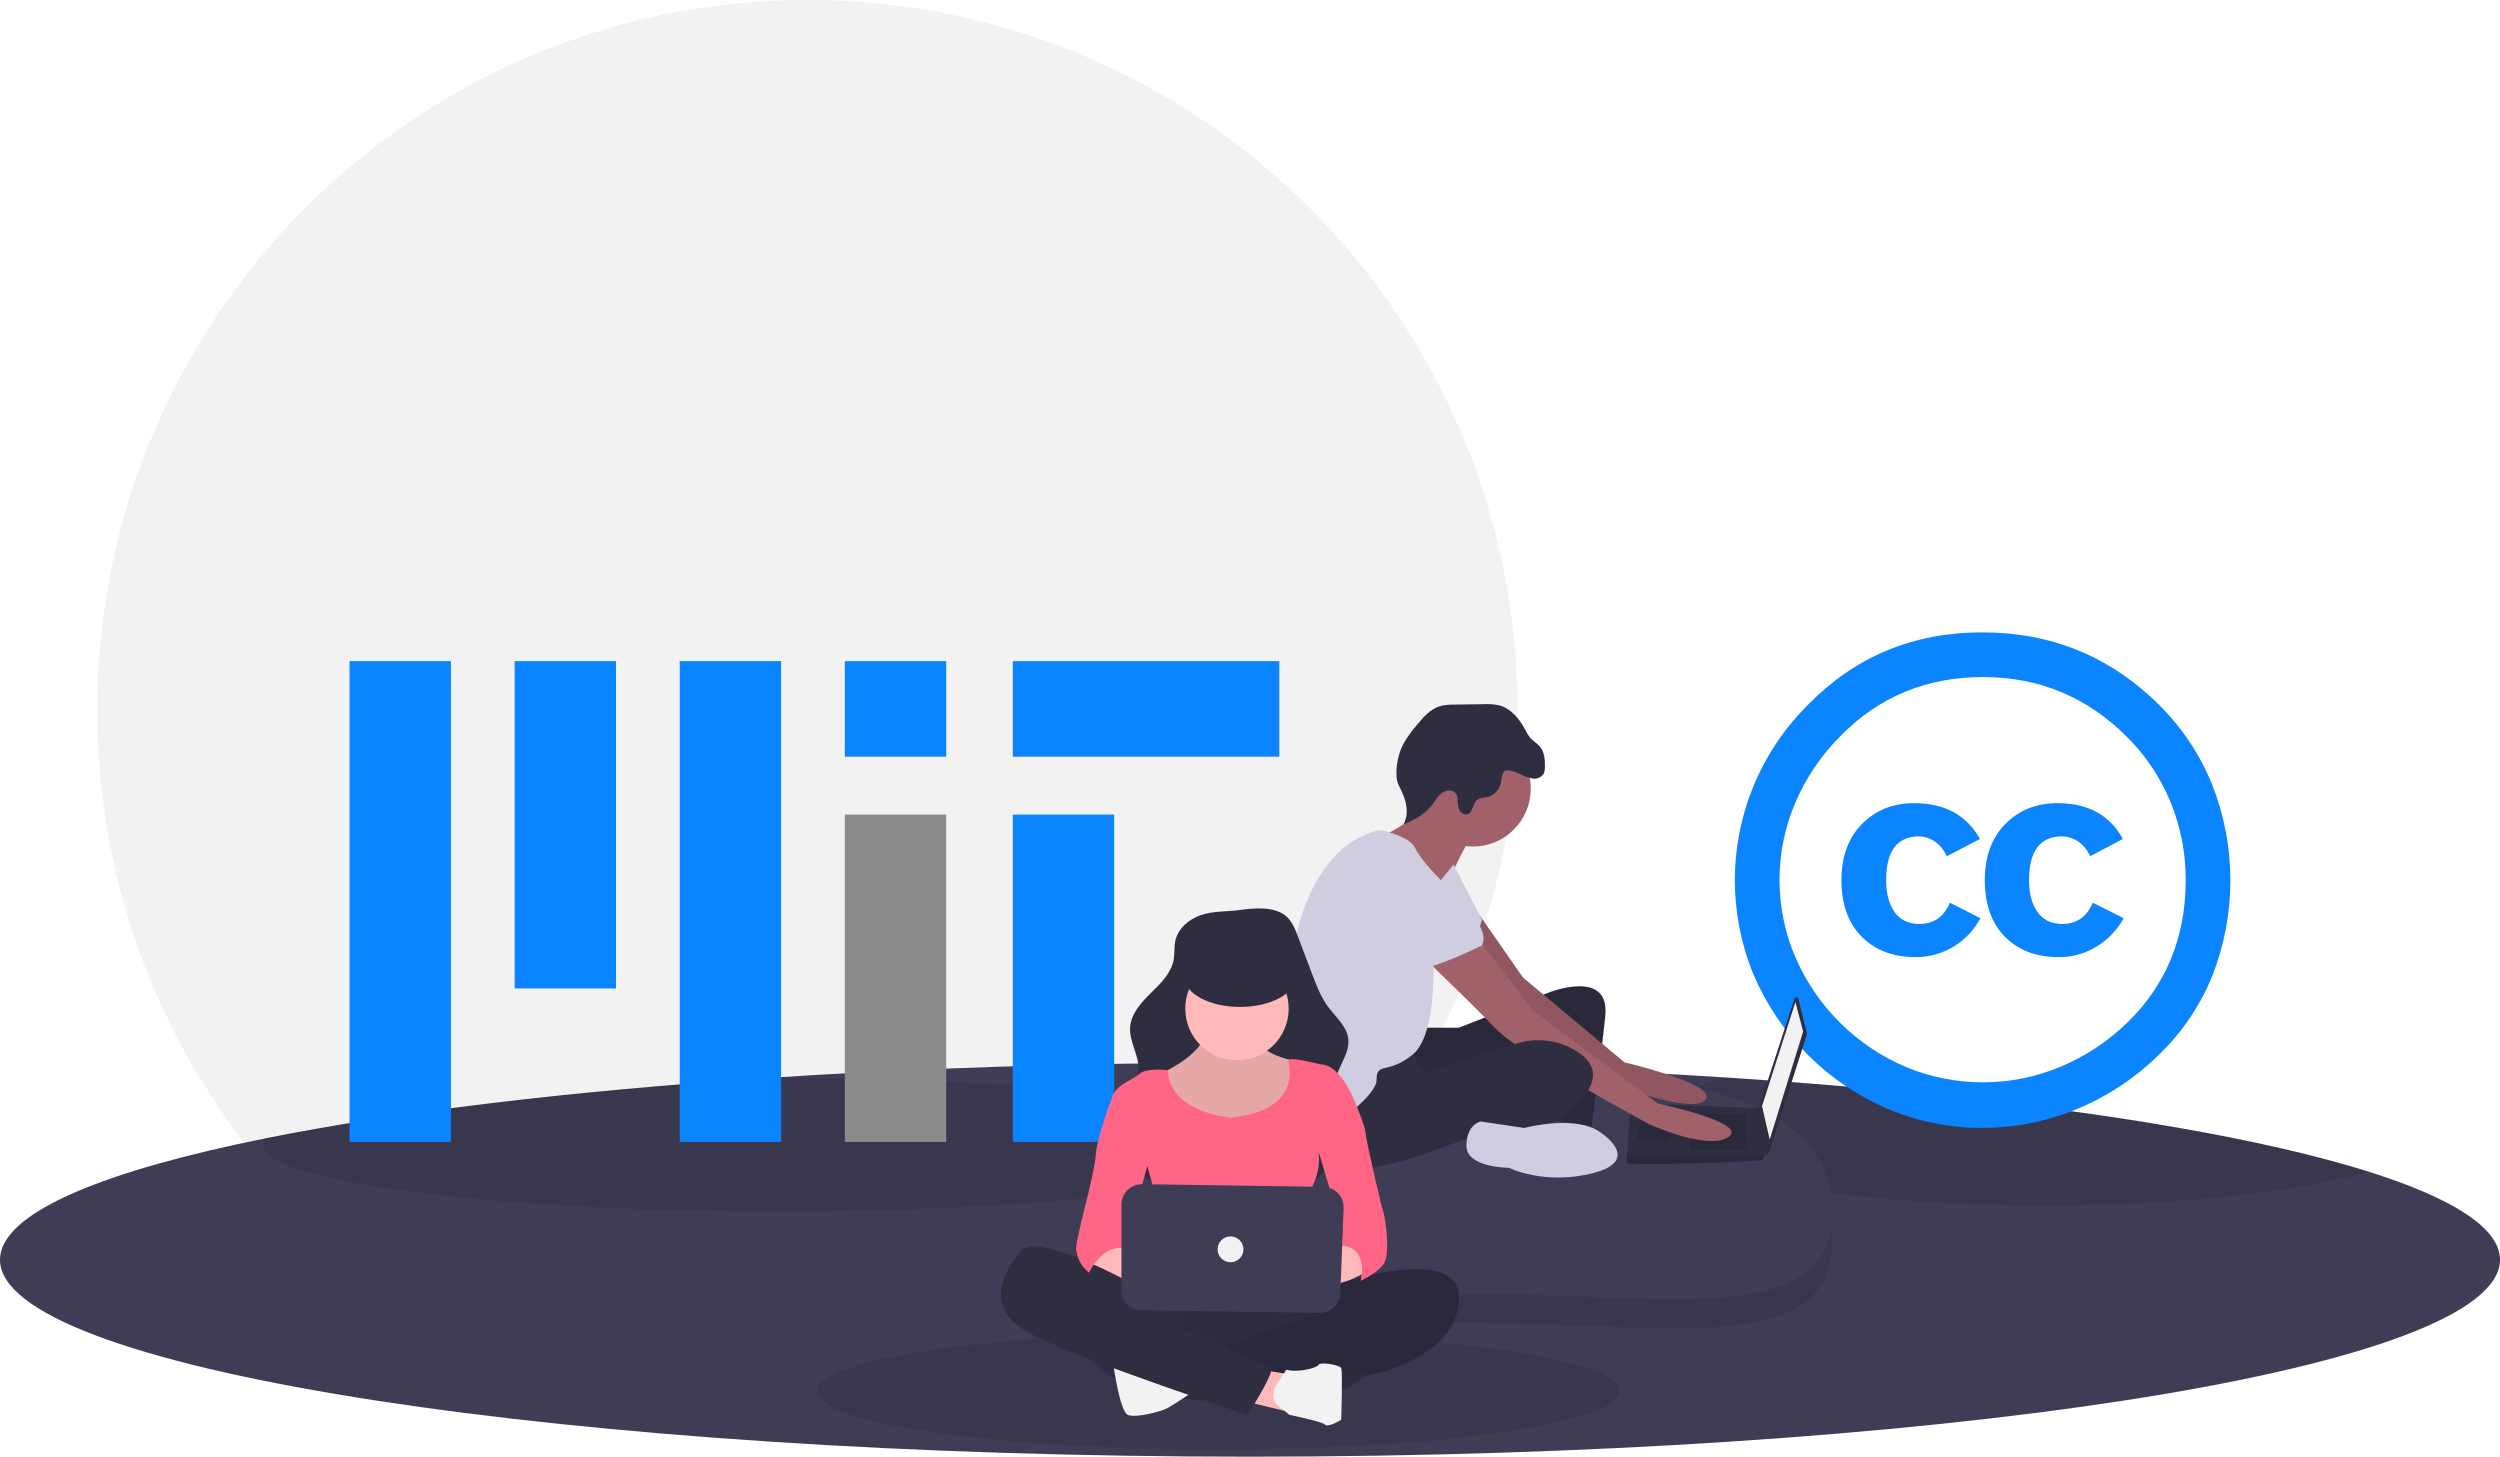 <svg width="762" height="444" viewBox="0 0 762 444" fill="none" xmlns="http://www.w3.org/2000/svg">
    <path d="M246.097 432.889C365.637 432.889 462.543 335.983 462.543 216.444C462.543 96.905 365.637 0 246.097 0C126.557 0 29.651 96.905 29.651 216.444C29.651 335.983 126.557 432.889 246.097 432.889Z" fill="#F2F2F2"/>
    <path d="M762 383.96C761.999 384.486 761.957 385.011 761.874 385.531C756.581 417.968 588.082 444 381 444C173.918 444 5.418 417.968 0.126 385.531C0.043 385.011 0.001 384.486 0 383.96C0 383.811 -2.48798e-06 383.656 0.015 383.507C0.015 383.426 0.022 383.352 0.022 383.27C0.028 383.241 0.031 383.211 0.03 383.181C0.059 382.848 0.104 382.529 0.163 382.203C2.58 368.942 32.296 356.756 80.766 346.994C120.408 339.011 172.599 332.644 232.669 328.641C278.256 325.602 328.379 323.919 381 323.919C423.34 323.919 464.064 325.009 502.105 327.01H502.119C510.08 327.433 517.923 327.895 525.647 328.396C578.52 331.821 625.44 337.061 663.244 343.621C686.497 347.661 706.31 352.205 721.943 357.127H721.951C746.011 364.71 760.199 373.212 761.837 382.203C761.896 382.529 761.941 382.848 761.97 383.181C761.969 383.211 761.972 383.241 761.978 383.27C761.978 383.352 761.985 383.426 761.985 383.507C762 383.656 762 383.811 762 383.96Z" fill="#3F3D56"/>
    <path opacity="0.1" d="M371.364 441.776C438.911 441.776 493.669 433.811 493.669 423.987C493.669 414.162 438.911 406.197 371.364 406.197C303.816 406.197 249.058 414.162 249.058 423.987C249.058 433.811 303.816 441.776 371.364 441.776Z" fill="black"/>
    <path opacity="0.1" d="M721.943 357.127C717.666 358.35 712.848 359.484 707.563 360.522C685.8 364.806 656.106 367.437 623.409 367.437C586.881 367.437 554.14 364.154 531.955 358.958C513.542 354.644 502.394 349.033 502.394 342.873C502.394 337.462 511.022 332.451 525.647 328.396C578.52 331.821 625.44 337.062 663.244 343.622C686.497 347.661 706.31 352.205 721.943 357.127Z" fill="black"/>
    <path opacity="0.1" d="M394.342 348.936C394.342 360.151 323.983 369.246 237.198 369.246C150.413 369.246 80.055 360.151 80.055 348.936C80.073 348.228 80.323 347.546 80.766 346.994C120.408 339.011 172.599 332.644 232.669 328.641C234.174 328.634 235.684 328.631 237.198 328.634C323.983 328.634 394.342 337.721 394.342 348.936Z" fill="black"/>
    <path d="M339.607 248.296H308.708V348.055H339.607V248.296Z" fill="#0A84FF"/>
    <path d="M238.081 201.507H207.182V348.055H238.081V201.507Z" fill="#0A84FF"/>
    <path d="M137.439 201.507H106.539V348.055H137.439V201.507Z" fill="#0A84FF"/>
    <path d="M187.76 201.507H156.861V301.266H187.76V201.507Z" fill="#0A84FF"/>
    <path d="M288.403 201.507H257.504V230.64H288.403V201.507Z" fill="#0A84FF"/>
    <path d="M288.403 248.296H257.504V348.055H288.403V248.296Z" fill="#8A8B8C"/>
    <path d="M389.928 201.507H308.708V230.64H389.928V201.507Z" fill="#0A84FF"/>
    <path d="M604.161 192.744C625.285 192.744 643.266 200.116 658.104 214.862C665.092 221.795 670.598 230.076 674.287 239.203C681.638 257.874 681.663 278.633 674.357 297.323C670.724 306.344 665.234 314.499 658.243 321.26C651.055 328.42 642.533 334.102 633.158 337.983C623.973 341.816 614.118 343.787 604.165 343.782C594.325 343.811 584.579 341.862 575.508 338.049C557.028 330.182 542.311 315.467 534.443 296.987C526.868 278.559 526.892 257.882 534.509 239.472C538.368 230.201 544.029 221.79 551.164 214.725C565.548 200.074 583.214 192.747 604.161 192.744ZM604.434 206.366C587.173 206.366 572.653 212.389 560.873 224.436C555.065 230.272 550.419 237.16 547.185 244.732C544.025 252.151 542.396 260.132 542.396 268.197C542.396 276.261 544.025 284.242 547.185 291.661C553.699 306.79 565.801 318.821 580.969 325.246C588.422 328.328 596.411 329.909 604.476 329.898C612.542 329.886 620.526 328.283 627.971 325.18C635.629 321.989 642.608 317.367 648.534 311.56C660.311 300.053 666.198 285.622 666.196 268.269C666.24 260.133 664.682 252.068 661.611 244.534C658.544 237.054 654.006 230.266 648.267 224.573C636.123 212.435 621.512 206.366 604.434 206.366ZM603.488 255.725L593.371 260.986C592.554 259.045 591.167 257.399 589.394 256.265C588.074 255.443 586.563 254.979 585.009 254.918C578.269 254.918 574.897 259.368 574.894 268.269C574.894 272.314 575.748 275.549 577.455 277.975C579.163 280.404 581.681 281.618 585.009 281.619C589.415 281.619 592.518 279.461 594.317 275.146L603.62 279.866C601.721 283.471 598.867 286.485 595.371 288.578C591.875 290.671 587.871 291.763 583.796 291.734C577.053 291.734 571.614 289.666 567.476 285.53C563.342 281.395 561.274 275.642 561.274 268.271C561.274 261.078 563.364 255.369 567.545 251.144C571.724 246.92 577.007 244.807 583.392 244.805C592.745 244.801 599.444 248.441 603.488 255.725ZM647.047 255.725L637.067 260.986C636.25 259.045 634.862 257.398 633.088 256.265C631.725 255.43 630.168 254.966 628.57 254.918C621.828 254.918 618.455 259.368 618.453 268.269C618.453 272.314 619.307 275.549 621.016 277.975C622.722 280.404 625.24 281.618 628.57 281.619C632.972 281.619 636.072 279.461 637.871 275.146L647.311 279.866C645.342 283.452 642.459 286.453 638.955 288.565C635.502 290.663 631.533 291.761 627.492 291.734C620.657 291.734 615.197 289.666 611.111 285.53C607.014 281.395 604.967 275.642 604.97 268.271C604.97 261.078 607.061 255.369 611.243 251.144C615.42 246.92 620.701 244.807 627.086 244.805C636.436 244.801 643.09 248.441 647.047 255.725Z" fill="#0A84FF"/>
    <path opacity="0.1" d="M558.467 378.28C558.467 414.406 508.111 403.232 446.455 403.232C384.799 403.232 335.191 414.406 335.191 378.28C335.191 342.154 385.54 334.297 447.196 334.297C508.852 334.297 558.467 342.154 558.467 378.28Z" fill="black"/>
    <path d="M558.467 369.386C558.467 405.512 508.111 394.338 446.455 394.338C384.799 394.338 335.191 405.512 335.191 369.386C335.191 333.259 385.54 325.402 447.196 325.402C508.852 325.402 558.467 333.259 558.467 369.386Z" fill="#3F3D56"/>
    <path d="M548.182 304.532L550.727 315.03C550.755 315.148 550.751 315.27 550.714 315.385L539.169 351.463C539.123 351.606 539.03 351.729 538.904 351.812C538.779 351.894 538.629 351.931 538.48 351.916C538.331 351.901 538.191 351.836 538.084 351.731C537.977 351.625 537.91 351.487 537.893 351.338L536.295 337.283C536.285 337.189 536.294 337.095 536.324 337.006L546.921 304.483C546.965 304.348 547.052 304.23 547.169 304.148C547.286 304.067 547.427 304.026 547.57 304.031C547.712 304.037 547.849 304.089 547.96 304.179C548.07 304.269 548.148 304.393 548.182 304.532Z" fill="#2F2E41"/>
    <path d="M547.245 305.418L549.595 314.426L539.412 347.324L537.062 337.141L547.245 305.418Z" fill="#F2F2F2"/>
    <path d="M495.94 354.373C496.332 355.548 536.671 353.982 537.063 353.59C537.404 353.099 537.693 352.574 537.924 352.023C538.292 351.24 538.629 350.457 538.629 350.457L537.063 337.776L497.115 336.358C497.115 336.358 496.117 347.104 495.913 352.023C495.844 352.806 495.853 353.593 495.94 354.373Z" fill="#2F2E41"/>
    <path opacity="0.1" d="M531.972 339.491L532.754 350.457H515.13V339.491H531.972Z" fill="black"/>
    <path opacity="0.1" d="M509.256 343.016L509.361 342.995L508.865 347.715H499.074V343.016H509.256Z" fill="black"/>
    <path opacity="0.1" d="M495.94 354.373C496.332 355.548 536.671 353.982 537.063 353.59C537.404 353.1 537.693 352.574 537.924 352.023H495.913C495.844 352.806 495.853 353.593 495.94 354.373Z" fill="black"/>
    <path d="M433.669 313.251H444.635L471.659 302.677C471.659 302.677 490.849 294.844 489.283 309.727C487.716 324.609 484.974 344.582 484.974 344.582C484.974 344.582 476.358 340.666 471.659 341.841C466.959 343.016 470.092 317.951 470.092 317.951C470.092 317.951 431.711 336.358 428.187 334.008C424.662 331.658 423.878 315.209 423.878 315.209L433.669 313.251Z" fill="#2F2E41"/>
    <path opacity="0.1" d="M433.669 313.251H444.635L471.659 302.677C471.659 302.677 490.849 294.844 489.283 309.727C487.716 324.609 484.974 344.582 484.974 344.582C484.974 344.582 476.358 340.666 471.659 341.841C466.959 343.016 470.092 317.951 470.092 317.951C470.092 317.951 431.711 336.358 428.187 334.008C424.662 331.658 423.878 315.209 423.878 315.209L433.669 313.251Z" fill="black"/>
    <path d="M450.946 278.91L464.217 297.977L495.157 323.825C495.157 323.825 523.747 330.483 519.83 335.183C515.914 339.883 492.024 330.483 492.024 330.483C492.024 330.483 456.385 304.635 455.21 302.677C454.035 300.719 441.111 282.312 441.111 282.312L450.946 278.91Z" fill="#A0616A"/>
    <path opacity="0.1" d="M450.946 278.91L464.217 297.977L495.157 323.825C495.157 323.825 523.747 330.483 519.83 335.183C515.914 339.883 492.024 330.483 492.024 330.483C492.024 330.483 456.385 304.635 455.21 302.677C454.035 300.719 441.111 282.312 441.111 282.312L450.946 278.91Z" fill="black"/>
    <path d="M448.943 258.03C458.677 258.03 466.567 250.14 466.567 240.407C466.567 230.673 458.677 222.783 448.943 222.783C439.21 222.783 431.32 230.673 431.32 240.407C431.32 250.14 439.21 258.03 448.943 258.03Z" fill="#A0616A"/>
    <path d="M447.769 256.072C447.769 256.072 441.894 266.255 440.719 271.738C439.544 277.221 423.095 260.772 423.095 260.772L420.941 255.093C420.941 255.093 436.411 247.848 435.236 241.973C434.061 236.099 447.769 256.072 447.769 256.072Z" fill="#A0616A"/>
    <path d="M443.069 263.513L451.685 280.354C451.685 280.354 449.727 288.578 446.594 289.361C443.46 290.145 430.145 279.179 430.145 279.179L443.069 263.513Z" fill="#D0CDE1"/>
    <path d="M450.902 286.62L466.959 307.768L505.34 336.358C505.34 336.358 533.146 342.232 526.88 346.54C520.614 350.848 502.598 342.624 502.598 342.624C502.598 342.624 463.826 321.867 455.601 313.251C447.377 304.635 432.103 290.145 432.103 290.145L450.902 286.62Z" fill="#A0616A"/>
    <path d="M429.361 319.517L434.061 326.959L462.109 318.134C465.148 317.152 468.363 316.842 471.533 317.224C474.704 317.607 477.753 318.673 480.471 320.35C485.366 323.434 488.499 328.329 481.45 335.575C467.351 350.065 457.951 342.232 457.951 342.232C457.951 342.232 410.563 364.556 402.73 353.59C394.897 342.624 394.505 337.141 394.505 337.141C394.505 337.141 424.662 318.343 429.361 319.517Z" fill="#2F2E41"/>
    <path d="M488.108 345.366C488.108 345.366 500.64 353.59 485.758 357.506C470.875 361.423 459.909 355.94 459.909 355.94C459.909 355.94 446.985 355.94 446.985 349.282C446.985 342.624 451.293 341.841 451.293 341.841L464.609 343.799C464.609 343.799 480.666 339.491 488.108 345.366Z" fill="#D0CDE1"/>
    <path d="M463.401 235.973C464.559 236.597 465.804 237.043 467.094 237.296C467.743 237.412 468.411 237.336 469.016 237.077C469.621 236.817 470.137 236.386 470.501 235.837C470.789 235.186 470.921 234.476 470.887 233.765C470.935 231.614 470.779 229.289 469.416 227.625C468.549 226.566 467.283 225.898 466.385 224.865C465.782 224.09 465.268 223.251 464.853 222.361C463.107 219.082 460.522 215.93 456.929 214.985C455.41 214.658 453.854 214.539 452.303 214.631L443.256 214.759C441.79 214.712 440.325 214.869 438.903 215.227C435.991 216.108 433.87 218.557 431.928 220.899C430.421 222.606 429.081 224.455 427.928 226.419C426.365 229.335 425.574 232.602 425.632 235.91C425.62 236.759 425.729 237.604 425.957 238.422C426.224 239.171 426.554 239.897 426.944 240.59C428.641 243.923 429.649 248.085 427.738 251.3C431.057 249.944 434.341 248.166 436.531 245.327C437.511 244.057 438.279 242.57 439.584 241.638C440.89 240.706 443.017 240.625 443.854 241.993C444.142 242.546 444.291 243.161 444.286 243.785C444.26 244.816 444.428 245.842 444.781 246.81C444.971 247.29 445.318 247.69 445.766 247.946C446.213 248.201 446.735 248.296 447.244 248.216C448.949 247.735 448.786 245.118 450.099 243.929C451.096 243.027 452.635 243.199 453.917 242.789C454.651 242.51 455.319 242.081 455.879 241.53C456.439 240.979 456.878 240.317 457.168 239.587C457.653 238.499 457.646 235.651 458.564 235.062C459.716 234.323 462.334 235.498 463.401 235.973Z" fill="#2F2E41"/>
    <path d="M419.542 253.235C420.335 253.024 421.17 253.026 421.961 253.242C424.476 253.916 430.111 255.703 431.32 258.422C432.886 261.947 438.369 267.43 438.369 267.43C438.369 267.43 445.81 274.871 444.244 279.962C442.677 285.053 436.803 290.928 436.803 290.928C436.803 290.928 438.369 315.209 430.536 321.476C422.704 327.742 419.57 323.434 419.57 329.308C419.57 335.183 395.289 353.59 390.589 342.232C390.589 342.232 392.939 321.084 392.156 313.643C391.384 306.309 392.514 260.553 419.542 253.235Z" fill="#D0CDE1"/>
    <path d="M432.103 263.122C432.103 263.122 455.993 280.745 451.685 288.186C451.685 288.186 437.194 295.236 434.061 294.844C430.928 294.453 418.787 280.745 415.654 279.57C412.521 278.395 410.954 257.247 432.103 263.122Z" fill="#D0CDE1"/>
    <path d="M366.035 278.914C362.319 280.169 358.953 283.104 358.192 286.951C357.839 288.735 358.056 290.588 357.759 292.382C357.07 296.542 353.805 299.718 350.794 302.669C347.782 305.62 344.672 309.048 344.452 313.258C344.212 317.869 347.555 322.188 346.977 326.769C346.305 332.09 340.684 335.538 339.295 340.719C338.367 344.178 339.504 347.905 341.374 350.959C344.939 356.779 351.031 360.731 357.519 362.849C364.007 364.967 370.917 365.413 377.742 365.485C386.052 365.572 395.074 364.858 401.318 359.374C404.885 356.213 407.124 351.821 407.588 347.078C408.181 340.725 405.53 334.161 407.359 328.048C408.51 324.201 411.396 320.688 410.966 316.695C410.544 312.792 407.135 310.025 404.796 306.871C402.612 303.927 401.287 300.45 399.989 297.022L395.545 285.293C394.671 282.987 393.712 280.562 391.765 279.048C388.121 276.215 382.261 276.772 377.999 277.356C374.046 277.898 369.837 277.63 366.035 278.914Z" fill="#2F2E41"/>
    <path d="M367.426 313.082C367.426 313.082 369.396 319.483 354.622 326.87C339.849 334.257 356.1 342.136 356.1 342.136L373.336 346.076C373.336 346.076 391.064 343.614 393.034 340.659C395.004 337.704 398.451 327.855 397.466 326.378C396.73 325.326 395.906 324.338 395.004 323.423C395.004 323.423 383.185 321.453 383.678 316.036C384.17 310.619 367.426 313.082 367.426 313.082Z" fill="#FFB9B9"/>
    <path opacity="0.1" d="M367.426 313.082C367.426 313.082 369.396 319.483 354.622 326.87C339.849 334.257 356.1 342.136 356.1 342.136L373.336 346.076C373.336 346.076 391.064 343.614 393.034 340.659C395.004 337.704 398.451 327.855 397.466 326.378C396.73 325.326 395.906 324.338 395.004 323.423C395.004 323.423 383.185 321.453 383.678 316.036C384.17 310.619 367.426 313.082 367.426 313.082Z" fill="black"/>
    <path d="M377.029 323.177C385.733 323.177 392.788 316.122 392.788 307.418C392.788 298.715 385.733 291.66 377.029 291.66C368.326 291.66 361.271 298.715 361.271 307.418C361.271 316.122 368.326 323.177 377.029 323.177Z" fill="#FFB9B9"/>
    <path d="M375.306 340.659C375.306 340.659 356.327 339.271 355.967 326.176C355.967 326.176 349.205 325.393 347.235 327.363C345.266 329.333 338.864 330.81 338.864 335.734C338.864 340.659 349.698 355.433 349.698 355.433C349.698 355.433 355.607 375.131 353.145 378.578C350.683 382.025 350.19 390.89 350.19 390.89C350.19 390.89 374.813 388.92 378.753 390.89C382.693 392.859 398.451 392.859 399.436 390.89C400.421 388.92 398.451 364.297 398.451 364.297C398.451 364.297 402.884 358.387 401.899 351.493L413.718 337.704C413.718 337.704 409.286 324.408 402.391 324.408C402.391 324.408 393.034 321.946 392.788 323.177C392.542 324.408 397.466 338.197 375.306 340.659Z" fill="#FF6584"/>
    <path d="M330.984 383.995C330.984 383.995 335.416 390.89 346.743 392.367C358.07 393.844 360.039 389.905 359.055 388.92C358.07 387.935 346.251 383.503 346.251 383.503L339.356 378.086L330.984 383.995Z" fill="#FFB9B9"/>
    <path d="M411.748 378.086L398.944 385.473C398.944 385.473 382.2 384.488 388.602 389.412C395.004 394.337 406.823 392.367 406.823 392.367L418.15 386.95L411.748 378.086Z" fill="#FFB9B9"/>
    <path d="M347.728 390.89C347.728 390.89 335.909 419.945 350.19 424.377C364.472 428.809 403.869 427.824 412.733 421.914C421.597 416.005 424.059 408.126 422.582 405.663C421.105 403.201 411.255 396.307 404.361 395.814C397.466 395.322 347.728 390.89 347.728 390.89Z" fill="#2F2E41"/>
    <path opacity="0.05" d="M347.728 390.89C347.728 390.89 335.909 419.945 350.19 424.377C364.472 428.809 403.869 427.824 412.733 421.914C421.597 416.005 424.059 408.126 422.582 405.663C421.105 403.201 411.255 396.307 404.361 395.814C397.466 395.322 347.728 390.89 347.728 390.89Z" fill="black"/>
    <path d="M403.517 392.695C403.517 392.695 445.235 377.593 444.743 395.814C444.25 414.035 418.15 418.96 418.15 418.96L410.27 419.945L366.934 421.422C366.934 421.422 368.411 413.543 364.964 412.558C364.964 412.558 376.291 409.603 376.783 409.111C377.276 408.618 405.346 398.769 407.316 398.277C409.286 397.784 415.195 393.844 419.627 394.337C419.627 394.337 424.552 390.397 429.969 391.382L414.703 392.367L403.517 392.695Z" fill="#2F2E41"/>
    <path opacity="0.1" d="M403.517 392.695C403.517 392.695 445.235 377.593 444.743 395.814C444.25 414.035 418.15 418.96 418.15 418.96L410.27 419.945L366.934 421.422C366.934 421.422 368.411 413.543 364.964 412.558C364.964 412.558 376.291 409.603 376.783 409.111C377.276 408.618 405.346 398.769 407.316 398.277C409.286 397.784 415.195 393.844 419.627 394.337C419.627 394.337 424.552 390.397 429.969 391.382L414.703 392.367L403.517 392.695Z" fill="black"/>
    <path d="M396.147 395.14L401.406 407.141L433.416 395.814L435.879 389.413L427.506 387.935L410.676 390.89L403.376 392.859L396.147 395.14Z" fill="#2F2E41"/>
    <path opacity="0.1" d="M396.147 395.14L401.406 407.141L433.416 395.814L435.879 389.413L427.506 387.935L410.676 390.89L403.376 392.859L396.147 395.14Z" fill="black"/>
    <path d="M328.029 409.603C328.029 409.603 337.386 421.422 348.22 424.377C359.055 427.331 364.964 423.392 364.964 423.392L361.517 409.603L360.039 400.739L353.637 396.307L340.833 390.397L325.567 385.473C325.567 385.473 319.165 384.488 319.165 385.473C319.165 386.458 325.075 401.231 325.075 401.231L328.029 409.603Z" fill="#2F2E41"/>
    <path d="M339.356 416.005C339.356 416.005 341.326 430.286 343.788 431.271C346.251 432.256 353.638 430.286 355.607 429.301C357.577 428.316 364.273 423.772 364.273 423.772C364.273 423.772 340.833 415.02 339.356 416.005Z" fill="#F2F2F2"/>
    <path d="M384.17 417.483L393.527 418.96L392.542 430.286L379.491 427.117L384.17 417.483Z" fill="#FFB9B9"/>
    <path d="M390.033 420.635C390.033 420.635 385.647 425.854 390.08 428.809L393.034 431.271C393.034 431.271 402.884 433.241 403.869 434.226C404.853 435.211 408.793 432.749 408.793 432.749C408.793 432.749 409.286 417.975 408.793 416.99C408.301 416.005 402.391 415.02 401.899 416.005C401.406 416.99 395.497 418.467 392.049 417.482L390.033 420.635Z" fill="#F2F2F2"/>
    <path d="M350.683 394.337C350.683 394.337 316.21 374.146 310.793 381.533C305.376 388.92 299.467 399.261 315.225 407.141C330.984 415.02 380.23 431.271 380.23 431.271C380.23 431.271 387.617 419.945 387.617 416.99C387.617 416.99 361.517 405.171 357.085 404.186C352.653 403.201 334.924 391.875 332.462 390.89C329.999 389.905 326.552 386.95 326.552 386.95L350.683 394.337Z" fill="#2F2E41"/>
    <path d="M340.833 333.272L338.864 334.75C338.864 334.75 334.431 346.076 333.939 352.478C333.447 358.88 327.537 378.578 328.029 381.041C328.522 383.503 329.014 385.473 331.969 387.935C331.969 387.935 335.909 379.071 342.803 380.548L351.175 350.016L340.833 333.272Z" fill="#FF6584"/>
    <path d="M409.778 333.272L413.718 337.704C413.718 337.704 416.18 343.614 416.18 345.091C416.18 346.569 421.105 368.237 421.597 369.222C422.09 370.206 424.059 382.518 421.597 385.473C419.135 388.427 414.703 390.397 414.703 390.397C414.703 390.397 417.657 380.056 408.301 379.563L409.286 375.623L400.421 346.076L409.778 333.272Z" fill="#FF6584"/>
    <path d="M341.818 367.177V393.117C341.818 394.755 342.463 396.327 343.612 397.494C344.762 398.661 346.325 399.328 347.962 399.352L402.211 400.156C403.839 400.18 405.412 399.567 406.594 398.446C407.776 397.326 408.472 395.787 408.535 394.16L409.532 368.218C409.564 367.387 409.43 366.558 409.137 365.779C408.844 365.001 408.398 364.29 407.826 363.686C407.253 363.083 406.566 362.6 405.805 362.266C405.043 361.932 404.223 361.754 403.391 361.742L348.145 360.941C347.319 360.929 346.498 361.082 345.731 361.39C344.964 361.698 344.266 362.155 343.677 362.736C343.088 363.316 342.621 364.007 342.302 364.77C341.983 365.532 341.818 366.351 341.818 367.177Z" fill="#3F3D56"/>
    <path d="M377.954 306.913C387.322 306.913 394.916 302.824 394.916 297.779C394.916 292.735 387.322 288.646 377.954 288.646C368.585 288.646 360.991 292.735 360.991 297.779C360.991 302.824 368.585 306.913 377.954 306.913Z" fill="#2F2E41"/>
    <path d="M375.06 384.734C377.235 384.734 378.999 382.97 378.999 380.794C378.999 378.619 377.235 376.855 375.06 376.855C372.884 376.855 371.12 378.619 371.12 380.794C371.12 382.97 372.884 384.734 375.06 384.734Z" fill="#F2F2F2"/>
</svg>
